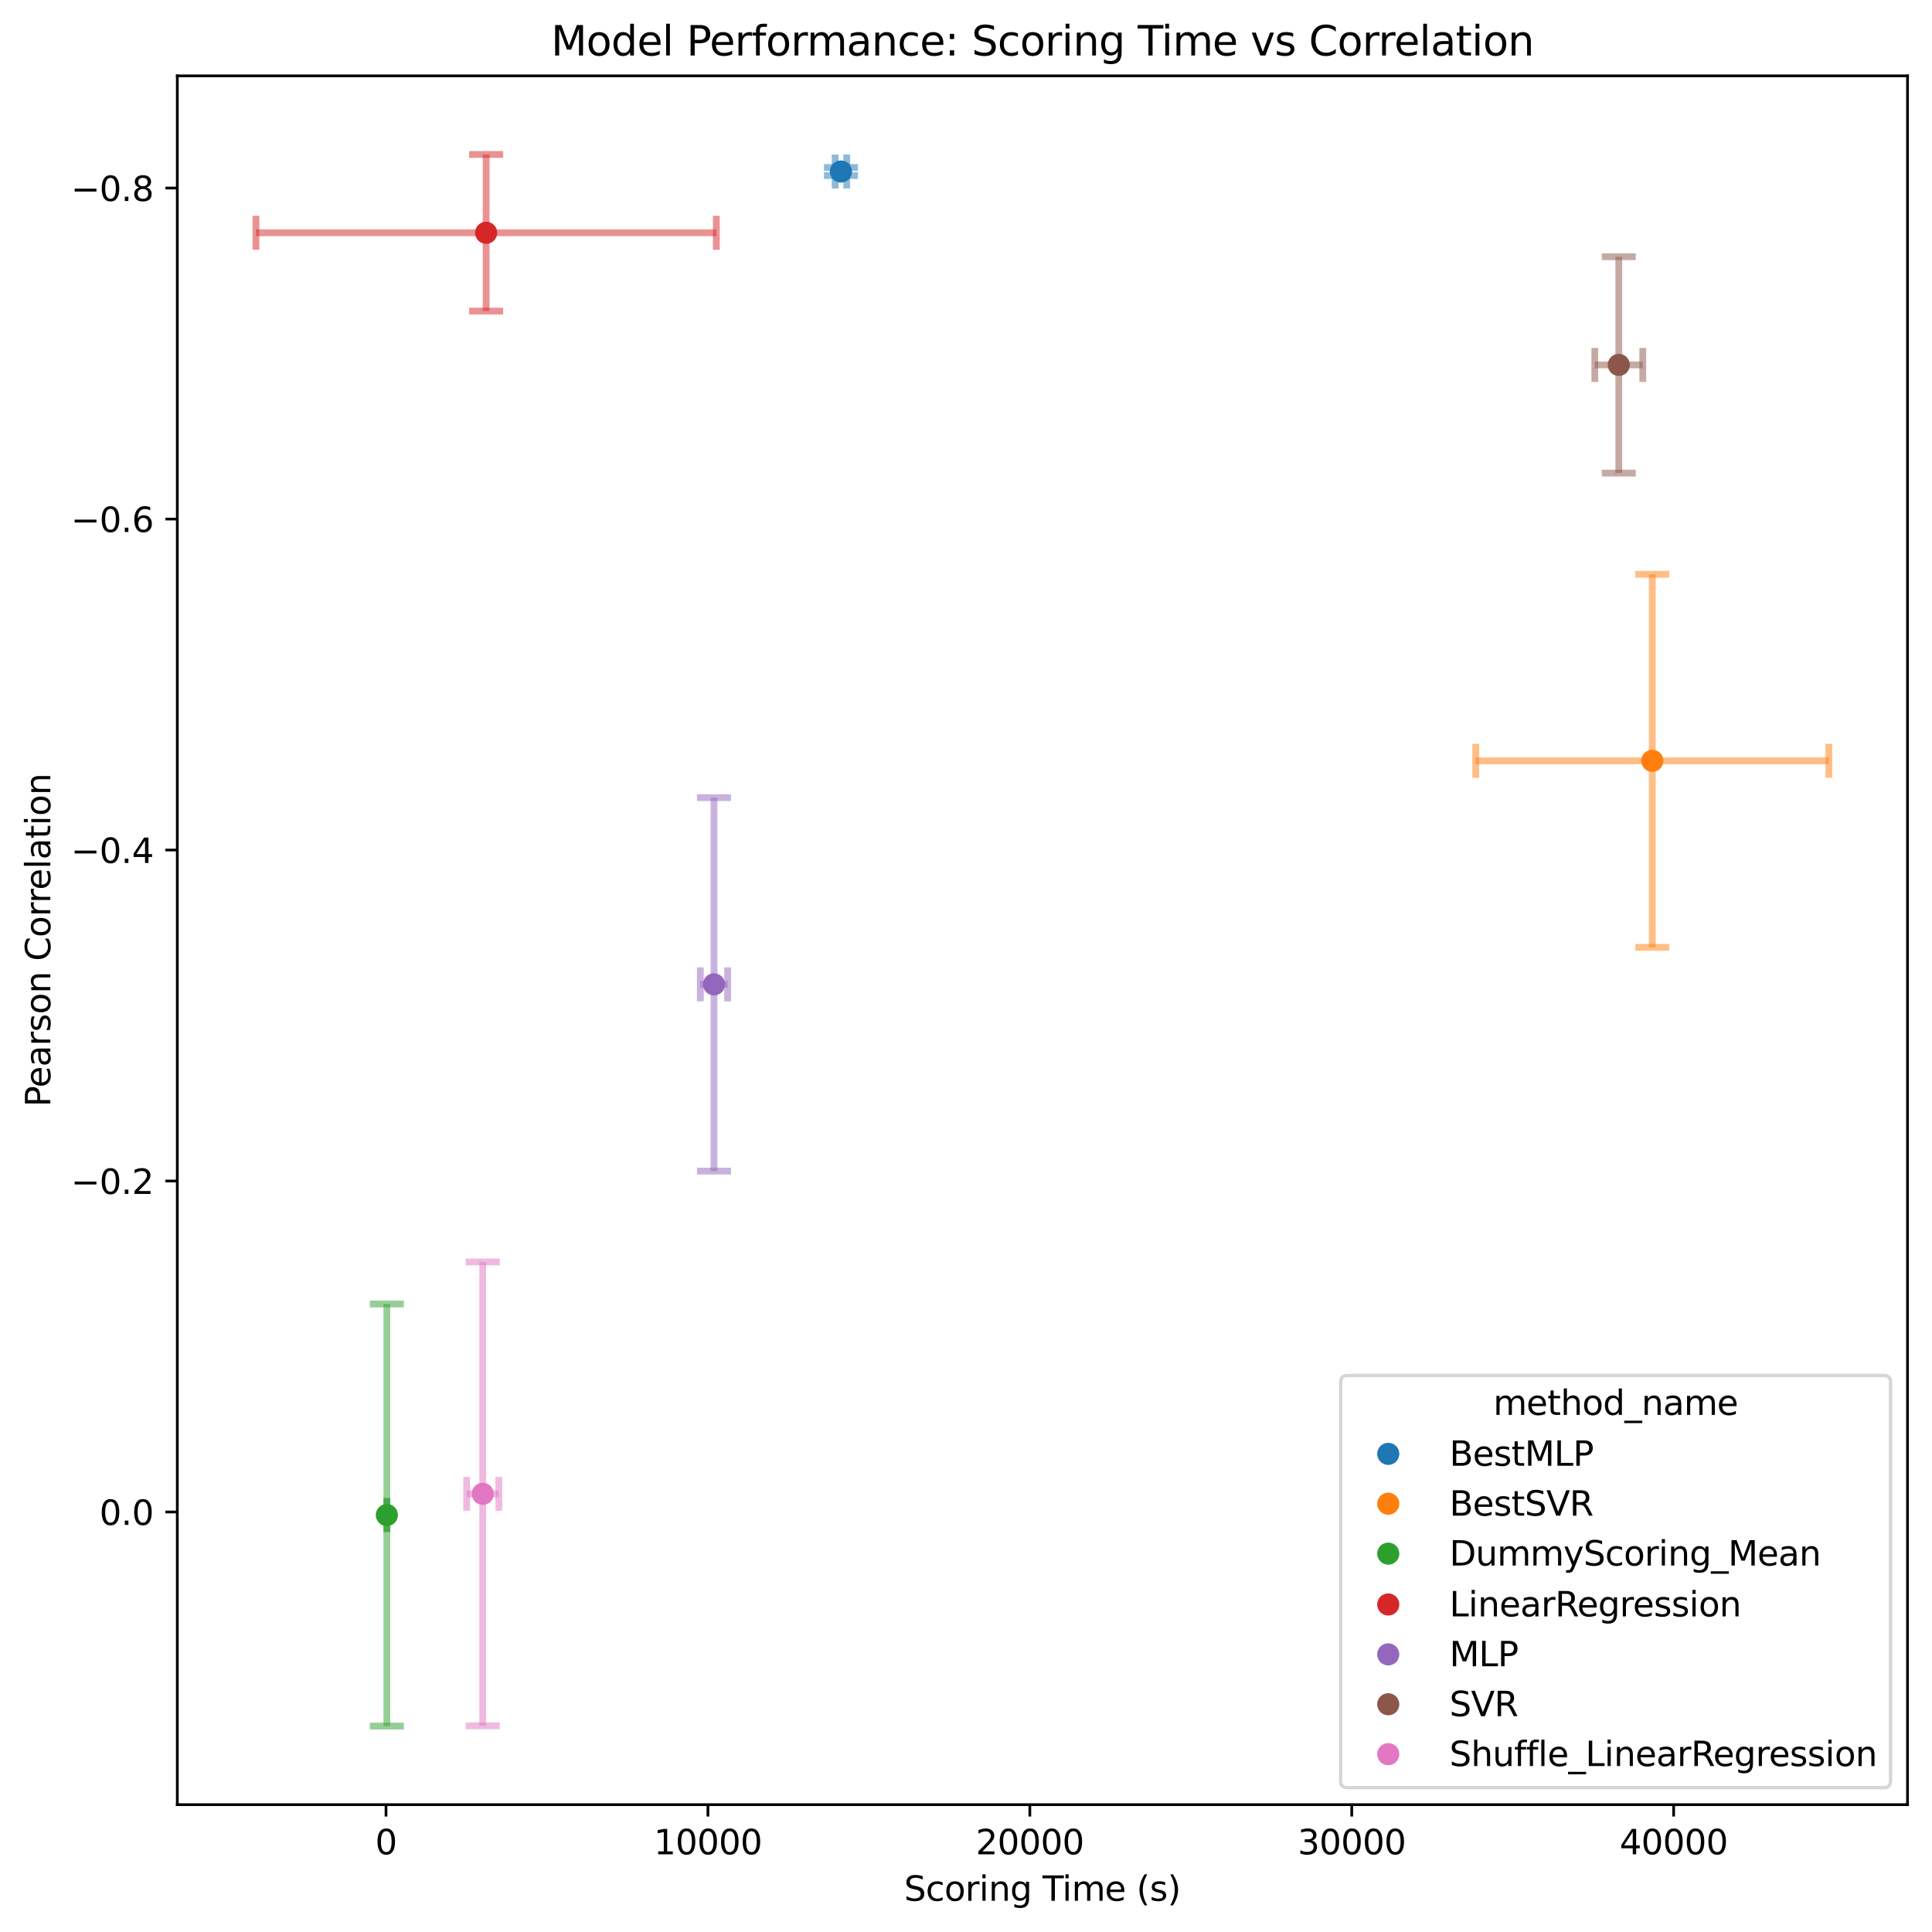 <?xml version="1.0" encoding="utf-8" standalone="no"?>
<!DOCTYPE svg PUBLIC "-//W3C//DTD SVG 1.1//EN"
  "http://www.w3.org/Graphics/SVG/1.1/DTD/svg11.dtd">
<svg xmlns:xlink="http://www.w3.org/1999/xlink" width="568.381pt" height="568.474pt" viewBox="0 0 568.381 568.474" xmlns="http://www.w3.org/2000/svg" version="1.1">
 <defs>
  <style type="text/css">*{stroke-linejoin: round; stroke-linecap: butt}</style>
 </defs>
 <g id="figure_1">
  <g id="patch_1">
   <path d="M 0 568.474 
L 568.381 568.474 
L 568.381 0 
L 0 0 
z
" style="fill: #ffffff"/>
  </g>
  <g id="axes_1">
   <g id="patch_2">
    <path d="M 52.161 530.918 
L 561.181 530.918 
L 561.181 22.318 
L 52.161 22.318 
z
" style="fill: #ffffff"/>
   </g>
   <g id="PathCollection_1">
    <defs>
     <path id="C0_0_7f147f3b97" d="M 0 3.536 
C 0.938 3.536 1.837 3.163 2.5 2.5 
C 3.163 1.837 3.536 0.938 3.536 -0 
C 3.536 -0.938 3.163 -1.837 2.5 -2.5 
C 1.837 -3.163 0.938 -3.536 0 -3.536 
C -0.938 -3.536 -1.837 -3.163 -2.5 -2.5 
C -3.163 -1.837 -3.536 -0.938 -3.536 0 
C -3.536 0.938 -3.163 1.837 -2.5 2.5 
C -1.837 3.163 -0.938 3.536 0 3.536 
z
"/>
    </defs>
    <g clip-path="url(#pc37c82a985)">
     <use xlink:href="#C0_0_7f147f3b97" x="247.399" y="50.46" style="fill: #1f77b4; stroke: #ffffff; stroke-width: 0.566"/>
    </g>
    <g clip-path="url(#pc37c82a985)">
     <use xlink:href="#C0_0_7f147f3b97" x="486.094" y="223.832" style="fill: #ff7f0e; stroke: #ffffff; stroke-width: 0.566"/>
    </g>
    <g clip-path="url(#pc37c82a985)">
     <use xlink:href="#C0_0_7f147f3b97" x="113.809" y="445.715" style="fill: #2ca02c; stroke: #ffffff; stroke-width: 0.566"/>
    </g>
    <g clip-path="url(#pc37c82a985)">
     <use xlink:href="#C0_0_7f147f3b97" x="143.017" y="68.478" style="fill: #d62728; stroke: #ffffff; stroke-width: 0.566"/>
    </g>
    <g clip-path="url(#pc37c82a985)">
     <use xlink:href="#C0_0_7f147f3b97" x="210.051" y="289.589" style="fill: #9467bd; stroke: #ffffff; stroke-width: 0.566"/>
    </g>
    <g clip-path="url(#pc37c82a985)">
     <use xlink:href="#C0_0_7f147f3b97" x="476.235" y="107.353" style="fill: #8c564b; stroke: #ffffff; stroke-width: 0.566"/>
    </g>
    <g clip-path="url(#pc37c82a985)">
     <use xlink:href="#C0_0_7f147f3b97" x="142.024" y="439.478" style="fill: #e377c2; stroke: #ffffff; stroke-width: 0.566"/>
    </g>
   </g>
   <g id="matplotlib.axis_1">
    <g id="xtick_1">
     <g id="line2d_1">
      <defs>
       <path id="m7ecfd0820d" d="M 0 0 
L 0 3.5 
" style="stroke: #000000; stroke-width: 0.8"/>
      </defs>
      <g>
       <use xlink:href="#m7ecfd0820d" x="113.562" y="530.918" style="stroke: #000000; stroke-width: 0.8"/>
      </g>
     </g>
     <g id="text_1">
      <!-- 0 -->
      <g transform="translate(110.381 545.517) scale(0.1 -0.1)">
       <defs>
        <path id="DejaVuSans-30" d="M 2034 4250 
Q 1547 4250 1301 3770 
Q 1056 3291 1056 2328 
Q 1056 1369 1301 889 
Q 1547 409 2034 409 
Q 2525 409 2770 889 
Q 3016 1369 3016 2328 
Q 3016 3291 2770 3770 
Q 2525 4250 2034 4250 
z
M 2034 4750 
Q 2819 4750 3233 4129 
Q 3647 3509 3647 2328 
Q 3647 1150 3233 529 
Q 2819 -91 2034 -91 
Q 1250 -91 836 529 
Q 422 1150 422 2328 
Q 422 3509 836 4129 
Q 1250 4750 2034 4750 
z
" transform="scale(0.016)"/>
       </defs>
       <use xlink:href="#DejaVuSans-30"/>
      </g>
     </g>
    </g>
    <g id="xtick_2">
     <g id="line2d_2">
      <g>
       <use xlink:href="#m7ecfd0820d" x="208.266" y="530.918" style="stroke: #000000; stroke-width: 0.8"/>
      </g>
     </g>
     <g id="text_2">
      <!-- 10000 -->
      <g transform="translate(192.36 545.517) scale(0.1 -0.1)">
       <defs>
        <path id="DejaVuSans-31" d="M 794 531 
L 1825 531 
L 1825 4091 
L 703 3866 
L 703 4441 
L 1819 4666 
L 2450 4666 
L 2450 531 
L 3481 531 
L 3481 0 
L 794 0 
L 794 531 
z
" transform="scale(0.016)"/>
       </defs>
       <use xlink:href="#DejaVuSans-31"/>
       <use xlink:href="#DejaVuSans-30" transform="translate(63.623 0)"/>
       <use xlink:href="#DejaVuSans-30" transform="translate(127.246 0)"/>
       <use xlink:href="#DejaVuSans-30" transform="translate(190.869 0)"/>
       <use xlink:href="#DejaVuSans-30" transform="translate(254.492 0)"/>
      </g>
     </g>
    </g>
    <g id="xtick_3">
     <g id="line2d_3">
      <g>
       <use xlink:href="#m7ecfd0820d" x="302.969" y="530.918" style="stroke: #000000; stroke-width: 0.8"/>
      </g>
     </g>
     <g id="text_3">
      <!-- 20000 -->
      <g transform="translate(287.063 545.517) scale(0.1 -0.1)">
       <defs>
        <path id="DejaVuSans-32" d="M 1228 531 
L 3431 531 
L 3431 0 
L 469 0 
L 469 531 
Q 828 903 1448 1529 
Q 2069 2156 2228 2338 
Q 2531 2678 2651 2914 
Q 2772 3150 2772 3378 
Q 2772 3750 2511 3984 
Q 2250 4219 1831 4219 
Q 1534 4219 1204 4116 
Q 875 4013 500 3803 
L 500 4441 
Q 881 4594 1212 4672 
Q 1544 4750 1819 4750 
Q 2544 4750 2975 4387 
Q 3406 4025 3406 3419 
Q 3406 3131 3298 2873 
Q 3191 2616 2906 2266 
Q 2828 2175 2409 1742 
Q 1991 1309 1228 531 
z
" transform="scale(0.016)"/>
       </defs>
       <use xlink:href="#DejaVuSans-32"/>
       <use xlink:href="#DejaVuSans-30" transform="translate(63.623 0)"/>
       <use xlink:href="#DejaVuSans-30" transform="translate(127.246 0)"/>
       <use xlink:href="#DejaVuSans-30" transform="translate(190.869 0)"/>
       <use xlink:href="#DejaVuSans-30" transform="translate(254.492 0)"/>
      </g>
     </g>
    </g>
    <g id="xtick_4">
     <g id="line2d_4">
      <g>
       <use xlink:href="#m7ecfd0820d" x="397.673" y="530.918" style="stroke: #000000; stroke-width: 0.8"/>
      </g>
     </g>
     <g id="text_4">
      <!-- 30000 -->
      <g transform="translate(381.766 545.517) scale(0.1 -0.1)">
       <defs>
        <path id="DejaVuSans-33" d="M 2597 2516 
Q 3050 2419 3304 2112 
Q 3559 1806 3559 1356 
Q 3559 666 3084 287 
Q 2609 -91 1734 -91 
Q 1441 -91 1130 -33 
Q 819 25 488 141 
L 488 750 
Q 750 597 1062 519 
Q 1375 441 1716 441 
Q 2309 441 2620 675 
Q 2931 909 2931 1356 
Q 2931 1769 2642 2001 
Q 2353 2234 1838 2234 
L 1294 2234 
L 1294 2753 
L 1863 2753 
Q 2328 2753 2575 2939 
Q 2822 3125 2822 3475 
Q 2822 3834 2567 4026 
Q 2313 4219 1838 4219 
Q 1578 4219 1281 4162 
Q 984 4106 628 3988 
L 628 4550 
Q 988 4650 1302 4700 
Q 1616 4750 1894 4750 
Q 2613 4750 3031 4423 
Q 3450 4097 3450 3541 
Q 3450 3153 3228 2886 
Q 3006 2619 2597 2516 
z
" transform="scale(0.016)"/>
       </defs>
       <use xlink:href="#DejaVuSans-33"/>
       <use xlink:href="#DejaVuSans-30" transform="translate(63.623 0)"/>
       <use xlink:href="#DejaVuSans-30" transform="translate(127.246 0)"/>
       <use xlink:href="#DejaVuSans-30" transform="translate(190.869 0)"/>
       <use xlink:href="#DejaVuSans-30" transform="translate(254.492 0)"/>
      </g>
     </g>
    </g>
    <g id="xtick_5">
     <g id="line2d_5">
      <g>
       <use xlink:href="#m7ecfd0820d" x="492.376" y="530.918" style="stroke: #000000; stroke-width: 0.8"/>
      </g>
     </g>
     <g id="text_5">
      <!-- 40000 -->
      <g transform="translate(476.47 545.517) scale(0.1 -0.1)">
       <defs>
        <path id="DejaVuSans-34" d="M 2419 4116 
L 825 1625 
L 2419 1625 
L 2419 4116 
z
M 2253 4666 
L 3047 4666 
L 3047 1625 
L 3713 1625 
L 3713 1100 
L 3047 1100 
L 3047 0 
L 2419 0 
L 2419 1100 
L 313 1100 
L 313 1709 
L 2253 4666 
z
" transform="scale(0.016)"/>
       </defs>
       <use xlink:href="#DejaVuSans-34"/>
       <use xlink:href="#DejaVuSans-30" transform="translate(63.623 0)"/>
       <use xlink:href="#DejaVuSans-30" transform="translate(127.246 0)"/>
       <use xlink:href="#DejaVuSans-30" transform="translate(190.869 0)"/>
       <use xlink:href="#DejaVuSans-30" transform="translate(254.492 0)"/>
      </g>
     </g>
    </g>
    <g id="text_6">
     <!-- Scoring Time (s) -->
     <g transform="translate(265.983 559.195) scale(0.1 -0.1)">
      <defs>
       <path id="DejaVuSans-53" d="M 3425 4513 
L 3425 3897 
Q 3066 4069 2747 4153 
Q 2428 4238 2131 4238 
Q 1616 4238 1336 4038 
Q 1056 3838 1056 3469 
Q 1056 3159 1242 3001 
Q 1428 2844 1947 2747 
L 2328 2669 
Q 3034 2534 3370 2195 
Q 3706 1856 3706 1288 
Q 3706 609 3251 259 
Q 2797 -91 1919 -91 
Q 1588 -91 1214 -16 
Q 841 59 441 206 
L 441 856 
Q 825 641 1194 531 
Q 1563 422 1919 422 
Q 2459 422 2753 634 
Q 3047 847 3047 1241 
Q 3047 1584 2836 1778 
Q 2625 1972 2144 2069 
L 1759 2144 
Q 1053 2284 737 2584 
Q 422 2884 422 3419 
Q 422 4038 858 4394 
Q 1294 4750 2059 4750 
Q 2388 4750 2728 4690 
Q 3069 4631 3425 4513 
z
" transform="scale(0.016)"/>
       <path id="DejaVuSans-63" d="M 3122 3366 
L 3122 2828 
Q 2878 2963 2633 3030 
Q 2388 3097 2138 3097 
Q 1578 3097 1268 2742 
Q 959 2388 959 1747 
Q 959 1106 1268 751 
Q 1578 397 2138 397 
Q 2388 397 2633 464 
Q 2878 531 3122 666 
L 3122 134 
Q 2881 22 2623 -34 
Q 2366 -91 2075 -91 
Q 1284 -91 818 406 
Q 353 903 353 1747 
Q 353 2603 823 3093 
Q 1294 3584 2113 3584 
Q 2378 3584 2631 3529 
Q 2884 3475 3122 3366 
z
" transform="scale(0.016)"/>
       <path id="DejaVuSans-6f" d="M 1959 3097 
Q 1497 3097 1228 2736 
Q 959 2375 959 1747 
Q 959 1119 1226 758 
Q 1494 397 1959 397 
Q 2419 397 2687 759 
Q 2956 1122 2956 1747 
Q 2956 2369 2687 2733 
Q 2419 3097 1959 3097 
z
M 1959 3584 
Q 2709 3584 3137 3096 
Q 3566 2609 3566 1747 
Q 3566 888 3137 398 
Q 2709 -91 1959 -91 
Q 1206 -91 779 398 
Q 353 888 353 1747 
Q 353 2609 779 3096 
Q 1206 3584 1959 3584 
z
" transform="scale(0.016)"/>
       <path id="DejaVuSans-72" d="M 2631 2963 
Q 2534 3019 2420 3045 
Q 2306 3072 2169 3072 
Q 1681 3072 1420 2755 
Q 1159 2438 1159 1844 
L 1159 0 
L 581 0 
L 581 3500 
L 1159 3500 
L 1159 2956 
Q 1341 3275 1631 3429 
Q 1922 3584 2338 3584 
Q 2397 3584 2469 3576 
Q 2541 3569 2628 3553 
L 2631 2963 
z
" transform="scale(0.016)"/>
       <path id="DejaVuSans-69" d="M 603 3500 
L 1178 3500 
L 1178 0 
L 603 0 
L 603 3500 
z
M 603 4863 
L 1178 4863 
L 1178 4134 
L 603 4134 
L 603 4863 
z
" transform="scale(0.016)"/>
       <path id="DejaVuSans-6e" d="M 3513 2113 
L 3513 0 
L 2938 0 
L 2938 2094 
Q 2938 2591 2744 2837 
Q 2550 3084 2163 3084 
Q 1697 3084 1428 2787 
Q 1159 2491 1159 1978 
L 1159 0 
L 581 0 
L 581 3500 
L 1159 3500 
L 1159 2956 
Q 1366 3272 1645 3428 
Q 1925 3584 2291 3584 
Q 2894 3584 3203 3211 
Q 3513 2838 3513 2113 
z
" transform="scale(0.016)"/>
       <path id="DejaVuSans-67" d="M 2906 1791 
Q 2906 2416 2648 2759 
Q 2391 3103 1925 3103 
Q 1463 3103 1205 2759 
Q 947 2416 947 1791 
Q 947 1169 1205 825 
Q 1463 481 1925 481 
Q 2391 481 2648 825 
Q 2906 1169 2906 1791 
z
M 3481 434 
Q 3481 -459 3084 -895 
Q 2688 -1331 1869 -1331 
Q 1566 -1331 1297 -1286 
Q 1028 -1241 775 -1147 
L 775 -588 
Q 1028 -725 1275 -790 
Q 1522 -856 1778 -856 
Q 2344 -856 2625 -561 
Q 2906 -266 2906 331 
L 2906 616 
Q 2728 306 2450 153 
Q 2172 0 1784 0 
Q 1141 0 747 490 
Q 353 981 353 1791 
Q 353 2603 747 3093 
Q 1141 3584 1784 3584 
Q 2172 3584 2450 3431 
Q 2728 3278 2906 2969 
L 2906 3500 
L 3481 3500 
L 3481 434 
z
" transform="scale(0.016)"/>
       <path id="DejaVuSans-20" transform="scale(0.016)"/>
       <path id="DejaVuSans-54" d="M -19 4666 
L 3928 4666 
L 3928 4134 
L 2272 4134 
L 2272 0 
L 1638 0 
L 1638 4134 
L -19 4134 
L -19 4666 
z
" transform="scale(0.016)"/>
       <path id="DejaVuSans-6d" d="M 3328 2828 
Q 3544 3216 3844 3400 
Q 4144 3584 4550 3584 
Q 5097 3584 5394 3201 
Q 5691 2819 5691 2113 
L 5691 0 
L 5113 0 
L 5113 2094 
Q 5113 2597 4934 2840 
Q 4756 3084 4391 3084 
Q 3944 3084 3684 2787 
Q 3425 2491 3425 1978 
L 3425 0 
L 2847 0 
L 2847 2094 
Q 2847 2600 2669 2842 
Q 2491 3084 2119 3084 
Q 1678 3084 1418 2786 
Q 1159 2488 1159 1978 
L 1159 0 
L 581 0 
L 581 3500 
L 1159 3500 
L 1159 2956 
Q 1356 3278 1631 3431 
Q 1906 3584 2284 3584 
Q 2666 3584 2933 3390 
Q 3200 3197 3328 2828 
z
" transform="scale(0.016)"/>
       <path id="DejaVuSans-65" d="M 3597 1894 
L 3597 1613 
L 953 1613 
Q 991 1019 1311 708 
Q 1631 397 2203 397 
Q 2534 397 2845 478 
Q 3156 559 3463 722 
L 3463 178 
Q 3153 47 2828 -22 
Q 2503 -91 2169 -91 
Q 1331 -91 842 396 
Q 353 884 353 1716 
Q 353 2575 817 3079 
Q 1281 3584 2069 3584 
Q 2775 3584 3186 3129 
Q 3597 2675 3597 1894 
z
M 3022 2063 
Q 3016 2534 2758 2815 
Q 2500 3097 2075 3097 
Q 1594 3097 1305 2825 
Q 1016 2553 972 2059 
L 3022 2063 
z
" transform="scale(0.016)"/>
       <path id="DejaVuSans-28" d="M 1984 4856 
Q 1566 4138 1362 3434 
Q 1159 2731 1159 2009 
Q 1159 1288 1364 580 
Q 1569 -128 1984 -844 
L 1484 -844 
Q 1016 -109 783 600 
Q 550 1309 550 2009 
Q 550 2706 781 3412 
Q 1013 4119 1484 4856 
L 1984 4856 
z
" transform="scale(0.016)"/>
       <path id="DejaVuSans-73" d="M 2834 3397 
L 2834 2853 
Q 2591 2978 2328 3040 
Q 2066 3103 1784 3103 
Q 1356 3103 1142 2972 
Q 928 2841 928 2578 
Q 928 2378 1081 2264 
Q 1234 2150 1697 2047 
L 1894 2003 
Q 2506 1872 2764 1633 
Q 3022 1394 3022 966 
Q 3022 478 2636 193 
Q 2250 -91 1575 -91 
Q 1294 -91 989 -36 
Q 684 19 347 128 
L 347 722 
Q 666 556 975 473 
Q 1284 391 1588 391 
Q 1994 391 2212 530 
Q 2431 669 2431 922 
Q 2431 1156 2273 1281 
Q 2116 1406 1581 1522 
L 1381 1569 
Q 847 1681 609 1914 
Q 372 2147 372 2553 
Q 372 3047 722 3315 
Q 1072 3584 1716 3584 
Q 2034 3584 2315 3537 
Q 2597 3491 2834 3397 
z
" transform="scale(0.016)"/>
       <path id="DejaVuSans-29" d="M 513 4856 
L 1013 4856 
Q 1481 4119 1714 3412 
Q 1947 2706 1947 2009 
Q 1947 1309 1714 600 
Q 1481 -109 1013 -844 
L 513 -844 
Q 928 -128 1133 580 
Q 1338 1288 1338 2009 
Q 1338 2731 1133 3434 
Q 928 4138 513 4856 
z
" transform="scale(0.016)"/>
      </defs>
      <use xlink:href="#DejaVuSans-53"/>
      <use xlink:href="#DejaVuSans-63" transform="translate(63.477 0)"/>
      <use xlink:href="#DejaVuSans-6f" transform="translate(118.457 0)"/>
      <use xlink:href="#DejaVuSans-72" transform="translate(179.639 0)"/>
      <use xlink:href="#DejaVuSans-69" transform="translate(220.752 0)"/>
      <use xlink:href="#DejaVuSans-6e" transform="translate(248.535 0)"/>
      <use xlink:href="#DejaVuSans-67" transform="translate(311.914 0)"/>
      <use xlink:href="#DejaVuSans-20" transform="translate(375.391 0)"/>
      <use xlink:href="#DejaVuSans-54" transform="translate(407.178 0)"/>
      <use xlink:href="#DejaVuSans-69" transform="translate(465.137 0)"/>
      <use xlink:href="#DejaVuSans-6d" transform="translate(492.92 0)"/>
      <use xlink:href="#DejaVuSans-65" transform="translate(590.332 0)"/>
      <use xlink:href="#DejaVuSans-20" transform="translate(651.855 0)"/>
      <use xlink:href="#DejaVuSans-28" transform="translate(683.643 0)"/>
      <use xlink:href="#DejaVuSans-73" transform="translate(722.656 0)"/>
      <use xlink:href="#DejaVuSans-29" transform="translate(774.756 0)"/>
     </g>
    </g>
   </g>
   <g id="matplotlib.axis_2">
    <g id="ytick_1">
     <g id="line2d_6">
      <defs>
       <path id="mc0fdc67bed" d="M 0 0 
L -3.5 0 
" style="stroke: #000000; stroke-width: 0.8"/>
      </defs>
      <g>
       <use xlink:href="#mc0fdc67bed" x="52.161" y="55.333" style="stroke: #000000; stroke-width: 0.8"/>
      </g>
     </g>
     <g id="text_7">
      <!-- −0.8 -->
      <g transform="translate(20.878 59.133) scale(0.1 -0.1)">
       <defs>
        <path id="DejaVuSans-2212" d="M 678 2272 
L 4684 2272 
L 4684 1741 
L 678 1741 
L 678 2272 
z
" transform="scale(0.016)"/>
        <path id="DejaVuSans-2e" d="M 684 794 
L 1344 794 
L 1344 0 
L 684 0 
L 684 794 
z
" transform="scale(0.016)"/>
        <path id="DejaVuSans-38" d="M 2034 2216 
Q 1584 2216 1326 1975 
Q 1069 1734 1069 1313 
Q 1069 891 1326 650 
Q 1584 409 2034 409 
Q 2484 409 2743 651 
Q 3003 894 3003 1313 
Q 3003 1734 2745 1975 
Q 2488 2216 2034 2216 
z
M 1403 2484 
Q 997 2584 770 2862 
Q 544 3141 544 3541 
Q 544 4100 942 4425 
Q 1341 4750 2034 4750 
Q 2731 4750 3128 4425 
Q 3525 4100 3525 3541 
Q 3525 3141 3298 2862 
Q 3072 2584 2669 2484 
Q 3125 2378 3379 2068 
Q 3634 1759 3634 1313 
Q 3634 634 3220 271 
Q 2806 -91 2034 -91 
Q 1263 -91 848 271 
Q 434 634 434 1313 
Q 434 1759 690 2068 
Q 947 2378 1403 2484 
z
M 1172 3481 
Q 1172 3119 1398 2916 
Q 1625 2713 2034 2713 
Q 2441 2713 2670 2916 
Q 2900 3119 2900 3481 
Q 2900 3844 2670 4047 
Q 2441 4250 2034 4250 
Q 1625 4250 1398 4047 
Q 1172 3844 1172 3481 
z
" transform="scale(0.016)"/>
       </defs>
       <use xlink:href="#DejaVuSans-2212"/>
       <use xlink:href="#DejaVuSans-30" transform="translate(83.789 0)"/>
       <use xlink:href="#DejaVuSans-2e" transform="translate(147.412 0)"/>
       <use xlink:href="#DejaVuSans-38" transform="translate(179.199 0)"/>
      </g>
     </g>
    </g>
    <g id="ytick_2">
     <g id="line2d_7">
      <g>
       <use xlink:href="#mc0fdc67bed" x="52.161" y="152.704" style="stroke: #000000; stroke-width: 0.8"/>
      </g>
     </g>
     <g id="text_8">
      <!-- −0.6 -->
      <g transform="translate(20.878 156.503) scale(0.1 -0.1)">
       <defs>
        <path id="DejaVuSans-36" d="M 2113 2584 
Q 1688 2584 1439 2293 
Q 1191 2003 1191 1497 
Q 1191 994 1439 701 
Q 1688 409 2113 409 
Q 2538 409 2786 701 
Q 3034 994 3034 1497 
Q 3034 2003 2786 2293 
Q 2538 2584 2113 2584 
z
M 3366 4563 
L 3366 3988 
Q 3128 4100 2886 4159 
Q 2644 4219 2406 4219 
Q 1781 4219 1451 3797 
Q 1122 3375 1075 2522 
Q 1259 2794 1537 2939 
Q 1816 3084 2150 3084 
Q 2853 3084 3261 2657 
Q 3669 2231 3669 1497 
Q 3669 778 3244 343 
Q 2819 -91 2113 -91 
Q 1303 -91 875 529 
Q 447 1150 447 2328 
Q 447 3434 972 4092 
Q 1497 4750 2381 4750 
Q 2619 4750 2861 4703 
Q 3103 4656 3366 4563 
z
" transform="scale(0.016)"/>
       </defs>
       <use xlink:href="#DejaVuSans-2212"/>
       <use xlink:href="#DejaVuSans-30" transform="translate(83.789 0)"/>
       <use xlink:href="#DejaVuSans-2e" transform="translate(147.412 0)"/>
       <use xlink:href="#DejaVuSans-36" transform="translate(179.199 0)"/>
      </g>
     </g>
    </g>
    <g id="ytick_3">
     <g id="line2d_8">
      <g>
       <use xlink:href="#mc0fdc67bed" x="52.161" y="250.074" style="stroke: #000000; stroke-width: 0.8"/>
      </g>
     </g>
     <g id="text_9">
      <!-- −0.4 -->
      <g transform="translate(20.878 253.873) scale(0.1 -0.1)">
       <use xlink:href="#DejaVuSans-2212"/>
       <use xlink:href="#DejaVuSans-30" transform="translate(83.789 0)"/>
       <use xlink:href="#DejaVuSans-2e" transform="translate(147.412 0)"/>
       <use xlink:href="#DejaVuSans-34" transform="translate(179.199 0)"/>
      </g>
     </g>
    </g>
    <g id="ytick_4">
     <g id="line2d_9">
      <g>
       <use xlink:href="#mc0fdc67bed" x="52.161" y="347.444" style="stroke: #000000; stroke-width: 0.8"/>
      </g>
     </g>
     <g id="text_10">
      <!-- −0.2 -->
      <g transform="translate(20.878 351.243) scale(0.1 -0.1)">
       <use xlink:href="#DejaVuSans-2212"/>
       <use xlink:href="#DejaVuSans-30" transform="translate(83.789 0)"/>
       <use xlink:href="#DejaVuSans-2e" transform="translate(147.412 0)"/>
       <use xlink:href="#DejaVuSans-32" transform="translate(179.199 0)"/>
      </g>
     </g>
    </g>
    <g id="ytick_5">
     <g id="line2d_10">
      <g>
       <use xlink:href="#mc0fdc67bed" x="52.161" y="444.814" style="stroke: #000000; stroke-width: 0.8"/>
      </g>
     </g>
     <g id="text_11">
      <!-- 0.0 -->
      <g transform="translate(29.258 448.613) scale(0.1 -0.1)">
       <use xlink:href="#DejaVuSans-30"/>
       <use xlink:href="#DejaVuSans-2e" transform="translate(63.623 0)"/>
       <use xlink:href="#DejaVuSans-30" transform="translate(95.41 0)"/>
      </g>
     </g>
    </g>
    <g id="text_12">
     <!-- Pearson Correlation -->
     <g transform="translate(14.798 325.638) rotate(-90) scale(0.1 -0.1)">
      <defs>
       <path id="DejaVuSans-50" d="M 1259 4147 
L 1259 2394 
L 2053 2394 
Q 2494 2394 2734 2622 
Q 2975 2850 2975 3272 
Q 2975 3691 2734 3919 
Q 2494 4147 2053 4147 
L 1259 4147 
z
M 628 4666 
L 2053 4666 
Q 2838 4666 3239 4311 
Q 3641 3956 3641 3272 
Q 3641 2581 3239 2228 
Q 2838 1875 2053 1875 
L 1259 1875 
L 1259 0 
L 628 0 
L 628 4666 
z
" transform="scale(0.016)"/>
       <path id="DejaVuSans-61" d="M 2194 1759 
Q 1497 1759 1228 1600 
Q 959 1441 959 1056 
Q 959 750 1161 570 
Q 1363 391 1709 391 
Q 2188 391 2477 730 
Q 2766 1069 2766 1631 
L 2766 1759 
L 2194 1759 
z
M 3341 1997 
L 3341 0 
L 2766 0 
L 2766 531 
Q 2569 213 2275 61 
Q 1981 -91 1556 -91 
Q 1019 -91 701 211 
Q 384 513 384 1019 
Q 384 1609 779 1909 
Q 1175 2209 1959 2209 
L 2766 2209 
L 2766 2266 
Q 2766 2663 2505 2880 
Q 2244 3097 1772 3097 
Q 1472 3097 1187 3025 
Q 903 2953 641 2809 
L 641 3341 
Q 956 3463 1253 3523 
Q 1550 3584 1831 3584 
Q 2591 3584 2966 3190 
Q 3341 2797 3341 1997 
z
" transform="scale(0.016)"/>
       <path id="DejaVuSans-43" d="M 4122 4306 
L 4122 3641 
Q 3803 3938 3442 4084 
Q 3081 4231 2675 4231 
Q 1875 4231 1450 3742 
Q 1025 3253 1025 2328 
Q 1025 1406 1450 917 
Q 1875 428 2675 428 
Q 3081 428 3442 575 
Q 3803 722 4122 1019 
L 4122 359 
Q 3791 134 3420 21 
Q 3050 -91 2638 -91 
Q 1578 -91 968 557 
Q 359 1206 359 2328 
Q 359 3453 968 4101 
Q 1578 4750 2638 4750 
Q 3056 4750 3426 4639 
Q 3797 4528 4122 4306 
z
" transform="scale(0.016)"/>
       <path id="DejaVuSans-6c" d="M 603 4863 
L 1178 4863 
L 1178 0 
L 603 0 
L 603 4863 
z
" transform="scale(0.016)"/>
       <path id="DejaVuSans-74" d="M 1172 4494 
L 1172 3500 
L 2356 3500 
L 2356 3053 
L 1172 3053 
L 1172 1153 
Q 1172 725 1289 603 
Q 1406 481 1766 481 
L 2356 481 
L 2356 0 
L 1766 0 
Q 1100 0 847 248 
Q 594 497 594 1153 
L 594 3053 
L 172 3053 
L 172 3500 
L 594 3500 
L 594 4494 
L 1172 4494 
z
" transform="scale(0.016)"/>
      </defs>
      <use xlink:href="#DejaVuSans-50"/>
      <use xlink:href="#DejaVuSans-65" transform="translate(56.678 0)"/>
      <use xlink:href="#DejaVuSans-61" transform="translate(118.201 0)"/>
      <use xlink:href="#DejaVuSans-72" transform="translate(179.48 0)"/>
      <use xlink:href="#DejaVuSans-73" transform="translate(220.594 0)"/>
      <use xlink:href="#DejaVuSans-6f" transform="translate(272.693 0)"/>
      <use xlink:href="#DejaVuSans-6e" transform="translate(333.875 0)"/>
      <use xlink:href="#DejaVuSans-20" transform="translate(397.254 0)"/>
      <use xlink:href="#DejaVuSans-43" transform="translate(429.041 0)"/>
      <use xlink:href="#DejaVuSans-6f" transform="translate(498.865 0)"/>
      <use xlink:href="#DejaVuSans-72" transform="translate(560.047 0)"/>
      <use xlink:href="#DejaVuSans-72" transform="translate(599.41 0)"/>
      <use xlink:href="#DejaVuSans-65" transform="translate(638.273 0)"/>
      <use xlink:href="#DejaVuSans-6c" transform="translate(699.797 0)"/>
      <use xlink:href="#DejaVuSans-61" transform="translate(727.58 0)"/>
      <use xlink:href="#DejaVuSans-74" transform="translate(788.859 0)"/>
      <use xlink:href="#DejaVuSans-69" transform="translate(828.068 0)"/>
      <use xlink:href="#DejaVuSans-6f" transform="translate(855.852 0)"/>
      <use xlink:href="#DejaVuSans-6e" transform="translate(917.033 0)"/>
     </g>
    </g>
   </g>
   <g id="line2d_11"/>
   <g id="line2d_12"/>
   <g id="line2d_13"/>
   <g id="line2d_14"/>
   <g id="line2d_15"/>
   <g id="line2d_16"/>
   <g id="line2d_17"/>
   <g id="LineCollection_1">
    <path d="M 245.7 50.46 
L 249.097 50.46 
" clip-path="url(#pc37c82a985)" style="fill: none; stroke: #1f77b4; stroke-opacity: 0.5; stroke-width: 2"/>
   </g>
   <g id="LineCollection_2">
    <path d="M 247.399 49.277 
L 247.399 51.642 
" clip-path="url(#pc37c82a985)" style="fill: none; stroke: #1f77b4; stroke-opacity: 0.5; stroke-width: 2"/>
   </g>
   <g id="line2d_18">
    <defs>
     <path id="m97beb0de08" d="M 0 5 
L 0 -5 
" style="stroke: #1f77b4; stroke-opacity: 0.5; stroke-width: 2"/>
    </defs>
    <g clip-path="url(#pc37c82a985)">
     <use xlink:href="#m97beb0de08" x="245.7" y="50.46" style="fill: #1f77b4; fill-opacity: 0.5; stroke: #1f77b4; stroke-opacity: 0.5; stroke-width: 2"/>
    </g>
   </g>
   <g id="line2d_19">
    <g clip-path="url(#pc37c82a985)">
     <use xlink:href="#m97beb0de08" x="249.097" y="50.46" style="fill: #1f77b4; fill-opacity: 0.5; stroke: #1f77b4; stroke-opacity: 0.5; stroke-width: 2"/>
    </g>
   </g>
   <g id="line2d_20">
    <defs>
     <path id="m8f5d37fd88" d="M 5 0 
L -5 -0 
" style="stroke: #1f77b4; stroke-opacity: 0.5; stroke-width: 2"/>
    </defs>
    <g clip-path="url(#pc37c82a985)">
     <use xlink:href="#m8f5d37fd88" x="247.399" y="49.277" style="fill: #1f77b4; fill-opacity: 0.5; stroke: #1f77b4; stroke-opacity: 0.5; stroke-width: 2"/>
    </g>
   </g>
   <g id="line2d_21">
    <g clip-path="url(#pc37c82a985)">
     <use xlink:href="#m8f5d37fd88" x="247.399" y="51.642" style="fill: #1f77b4; fill-opacity: 0.5; stroke: #1f77b4; stroke-opacity: 0.5; stroke-width: 2"/>
    </g>
   </g>
   <g id="LineCollection_3">
    <path d="M 434.145 223.832 
L 538.044 223.832 
" clip-path="url(#pc37c82a985)" style="fill: none; stroke: #ff7f0e; stroke-opacity: 0.5; stroke-width: 2"/>
   </g>
   <g id="LineCollection_4">
    <path d="M 486.094 168.953 
L 486.094 278.71 
" clip-path="url(#pc37c82a985)" style="fill: none; stroke: #ff7f0e; stroke-opacity: 0.5; stroke-width: 2"/>
   </g>
   <g id="line2d_22">
    <defs>
     <path id="m4649b27925" d="M 0 5 
L 0 -5 
" style="stroke: #ff7f0e; stroke-opacity: 0.5; stroke-width: 2"/>
    </defs>
    <g clip-path="url(#pc37c82a985)">
     <use xlink:href="#m4649b27925" x="434.145" y="223.832" style="fill: #1f77b4; fill-opacity: 0.5; stroke: #ff7f0e; stroke-opacity: 0.5; stroke-width: 2"/>
    </g>
   </g>
   <g id="line2d_23">
    <g clip-path="url(#pc37c82a985)">
     <use xlink:href="#m4649b27925" x="538.044" y="223.832" style="fill: #1f77b4; fill-opacity: 0.5; stroke: #ff7f0e; stroke-opacity: 0.5; stroke-width: 2"/>
    </g>
   </g>
   <g id="line2d_24">
    <defs>
     <path id="me3ac95f811" d="M 5 0 
L -5 -0 
" style="stroke: #ff7f0e; stroke-opacity: 0.5; stroke-width: 2"/>
    </defs>
    <g clip-path="url(#pc37c82a985)">
     <use xlink:href="#me3ac95f811" x="486.094" y="168.953" style="fill: #1f77b4; fill-opacity: 0.5; stroke: #ff7f0e; stroke-opacity: 0.5; stroke-width: 2"/>
    </g>
   </g>
   <g id="line2d_25">
    <g clip-path="url(#pc37c82a985)">
     <use xlink:href="#me3ac95f811" x="486.094" y="278.71" style="fill: #1f77b4; fill-opacity: 0.5; stroke: #ff7f0e; stroke-opacity: 0.5; stroke-width: 2"/>
    </g>
   </g>
   <g id="LineCollection_5">
    <path d="M 113.791 445.715 
L 113.828 445.715 
" clip-path="url(#pc37c82a985)" style="fill: none; stroke: #2ca02c; stroke-opacity: 0.5; stroke-width: 2"/>
   </g>
   <g id="LineCollection_6">
    <path d="M 113.809 383.631 
L 113.809 507.8 
" clip-path="url(#pc37c82a985)" style="fill: none; stroke: #2ca02c; stroke-opacity: 0.5; stroke-width: 2"/>
   </g>
   <g id="line2d_26">
    <defs>
     <path id="mab2758f39e" d="M 0 5 
L 0 -5 
" style="stroke: #2ca02c; stroke-opacity: 0.5; stroke-width: 2"/>
    </defs>
    <g clip-path="url(#pc37c82a985)">
     <use xlink:href="#mab2758f39e" x="113.791" y="445.715" style="fill: #1f77b4; fill-opacity: 0.5; stroke: #2ca02c; stroke-opacity: 0.5; stroke-width: 2"/>
    </g>
   </g>
   <g id="line2d_27">
    <g clip-path="url(#pc37c82a985)">
     <use xlink:href="#mab2758f39e" x="113.828" y="445.715" style="fill: #1f77b4; fill-opacity: 0.5; stroke: #2ca02c; stroke-opacity: 0.5; stroke-width: 2"/>
    </g>
   </g>
   <g id="line2d_28">
    <defs>
     <path id="m9320e7258e" d="M 5 0 
L -5 -0 
" style="stroke: #2ca02c; stroke-opacity: 0.5; stroke-width: 2"/>
    </defs>
    <g clip-path="url(#pc37c82a985)">
     <use xlink:href="#m9320e7258e" x="113.809" y="383.631" style="fill: #1f77b4; fill-opacity: 0.5; stroke: #2ca02c; stroke-opacity: 0.5; stroke-width: 2"/>
    </g>
   </g>
   <g id="line2d_29">
    <g clip-path="url(#pc37c82a985)">
     <use xlink:href="#m9320e7258e" x="113.809" y="507.8" style="fill: #1f77b4; fill-opacity: 0.5; stroke: #2ca02c; stroke-opacity: 0.5; stroke-width: 2"/>
    </g>
   </g>
   <g id="LineCollection_7">
    <path d="M 75.298 68.478 
L 210.735 68.478 
" clip-path="url(#pc37c82a985)" style="fill: none; stroke: #d62728; stroke-opacity: 0.5; stroke-width: 2"/>
   </g>
   <g id="LineCollection_8">
    <path d="M 143.017 45.436 
L 143.017 91.52 
" clip-path="url(#pc37c82a985)" style="fill: none; stroke: #d62728; stroke-opacity: 0.5; stroke-width: 2"/>
   </g>
   <g id="line2d_30">
    <defs>
     <path id="mf6f2d117cb" d="M 0 5 
L 0 -5 
" style="stroke: #d62728; stroke-opacity: 0.5; stroke-width: 2"/>
    </defs>
    <g clip-path="url(#pc37c82a985)">
     <use xlink:href="#mf6f2d117cb" x="75.298" y="68.478" style="fill: #1f77b4; fill-opacity: 0.5; stroke: #d62728; stroke-opacity: 0.5; stroke-width: 2"/>
    </g>
   </g>
   <g id="line2d_31">
    <g clip-path="url(#pc37c82a985)">
     <use xlink:href="#mf6f2d117cb" x="210.735" y="68.478" style="fill: #1f77b4; fill-opacity: 0.5; stroke: #d62728; stroke-opacity: 0.5; stroke-width: 2"/>
    </g>
   </g>
   <g id="line2d_32">
    <defs>
     <path id="m033720845c" d="M 5 0 
L -5 -0 
" style="stroke: #d62728; stroke-opacity: 0.5; stroke-width: 2"/>
    </defs>
    <g clip-path="url(#pc37c82a985)">
     <use xlink:href="#m033720845c" x="143.017" y="45.436" style="fill: #1f77b4; fill-opacity: 0.5; stroke: #d62728; stroke-opacity: 0.5; stroke-width: 2"/>
    </g>
   </g>
   <g id="line2d_33">
    <g clip-path="url(#pc37c82a985)">
     <use xlink:href="#m033720845c" x="143.017" y="91.52" style="fill: #1f77b4; fill-opacity: 0.5; stroke: #d62728; stroke-opacity: 0.5; stroke-width: 2"/>
    </g>
   </g>
   <g id="LineCollection_9">
    <path d="M 206.033 289.589 
L 214.069 289.589 
" clip-path="url(#pc37c82a985)" style="fill: none; stroke: #9467bd; stroke-opacity: 0.5; stroke-width: 2"/>
   </g>
   <g id="LineCollection_10">
    <path d="M 210.051 234.656 
L 210.051 344.523 
" clip-path="url(#pc37c82a985)" style="fill: none; stroke: #9467bd; stroke-opacity: 0.5; stroke-width: 2"/>
   </g>
   <g id="line2d_34">
    <defs>
     <path id="m5b4d822d56" d="M 0 5 
L 0 -5 
" style="stroke: #9467bd; stroke-opacity: 0.5; stroke-width: 2"/>
    </defs>
    <g clip-path="url(#pc37c82a985)">
     <use xlink:href="#m5b4d822d56" x="206.033" y="289.589" style="fill: #1f77b4; fill-opacity: 0.5; stroke: #9467bd; stroke-opacity: 0.5; stroke-width: 2"/>
    </g>
   </g>
   <g id="line2d_35">
    <g clip-path="url(#pc37c82a985)">
     <use xlink:href="#m5b4d822d56" x="214.069" y="289.589" style="fill: #1f77b4; fill-opacity: 0.5; stroke: #9467bd; stroke-opacity: 0.5; stroke-width: 2"/>
    </g>
   </g>
   <g id="line2d_36">
    <defs>
     <path id="m25db18f041" d="M 5 0 
L -5 -0 
" style="stroke: #9467bd; stroke-opacity: 0.5; stroke-width: 2"/>
    </defs>
    <g clip-path="url(#pc37c82a985)">
     <use xlink:href="#m25db18f041" x="210.051" y="234.656" style="fill: #1f77b4; fill-opacity: 0.5; stroke: #9467bd; stroke-opacity: 0.5; stroke-width: 2"/>
    </g>
   </g>
   <g id="line2d_37">
    <g clip-path="url(#pc37c82a985)">
     <use xlink:href="#m25db18f041" x="210.051" y="344.523" style="fill: #1f77b4; fill-opacity: 0.5; stroke: #9467bd; stroke-opacity: 0.5; stroke-width: 2"/>
    </g>
   </g>
   <g id="LineCollection_11">
    <path d="M 469.178 107.353 
L 483.291 107.353 
" clip-path="url(#pc37c82a985)" style="fill: none; stroke: #8c564b; stroke-opacity: 0.5; stroke-width: 2"/>
   </g>
   <g id="LineCollection_12">
    <path d="M 476.235 75.524 
L 476.235 139.182 
" clip-path="url(#pc37c82a985)" style="fill: none; stroke: #8c564b; stroke-opacity: 0.5; stroke-width: 2"/>
   </g>
   <g id="line2d_38">
    <defs>
     <path id="me745dba244" d="M 0 5 
L 0 -5 
" style="stroke: #8c564b; stroke-opacity: 0.5; stroke-width: 2"/>
    </defs>
    <g clip-path="url(#pc37c82a985)">
     <use xlink:href="#me745dba244" x="469.178" y="107.353" style="fill: #1f77b4; fill-opacity: 0.5; stroke: #8c564b; stroke-opacity: 0.5; stroke-width: 2"/>
    </g>
   </g>
   <g id="line2d_39">
    <g clip-path="url(#pc37c82a985)">
     <use xlink:href="#me745dba244" x="483.291" y="107.353" style="fill: #1f77b4; fill-opacity: 0.5; stroke: #8c564b; stroke-opacity: 0.5; stroke-width: 2"/>
    </g>
   </g>
   <g id="line2d_40">
    <defs>
     <path id="mabb6ef1280" d="M 5 0 
L -5 -0 
" style="stroke: #8c564b; stroke-opacity: 0.5; stroke-width: 2"/>
    </defs>
    <g clip-path="url(#pc37c82a985)">
     <use xlink:href="#mabb6ef1280" x="476.235" y="75.524" style="fill: #1f77b4; fill-opacity: 0.5; stroke: #8c564b; stroke-opacity: 0.5; stroke-width: 2"/>
    </g>
   </g>
   <g id="line2d_41">
    <g clip-path="url(#pc37c82a985)">
     <use xlink:href="#mabb6ef1280" x="476.235" y="139.182" style="fill: #1f77b4; fill-opacity: 0.5; stroke: #8c564b; stroke-opacity: 0.5; stroke-width: 2"/>
    </g>
   </g>
   <g id="LineCollection_13">
    <path d="M 137.295 439.478 
L 146.754 439.478 
" clip-path="url(#pc37c82a985)" style="fill: none; stroke: #e377c2; stroke-opacity: 0.5; stroke-width: 2"/>
   </g>
   <g id="LineCollection_14">
    <path d="M 142.024 371.253 
L 142.024 507.703 
" clip-path="url(#pc37c82a985)" style="fill: none; stroke: #e377c2; stroke-opacity: 0.5; stroke-width: 2"/>
   </g>
   <g id="line2d_42">
    <defs>
     <path id="m91c21f669f" d="M 0 5 
L 0 -5 
" style="stroke: #e377c2; stroke-opacity: 0.5; stroke-width: 2"/>
    </defs>
    <g clip-path="url(#pc37c82a985)">
     <use xlink:href="#m91c21f669f" x="137.295" y="439.478" style="fill: #1f77b4; fill-opacity: 0.5; stroke: #e377c2; stroke-opacity: 0.5; stroke-width: 2"/>
    </g>
   </g>
   <g id="line2d_43">
    <g clip-path="url(#pc37c82a985)">
     <use xlink:href="#m91c21f669f" x="146.754" y="439.478" style="fill: #1f77b4; fill-opacity: 0.5; stroke: #e377c2; stroke-opacity: 0.5; stroke-width: 2"/>
    </g>
   </g>
   <g id="line2d_44">
    <defs>
     <path id="m71e1b66693" d="M 5 0 
L -5 -0 
" style="stroke: #e377c2; stroke-opacity: 0.5; stroke-width: 2"/>
    </defs>
    <g clip-path="url(#pc37c82a985)">
     <use xlink:href="#m71e1b66693" x="142.024" y="371.253" style="fill: #1f77b4; fill-opacity: 0.5; stroke: #e377c2; stroke-opacity: 0.5; stroke-width: 2"/>
    </g>
   </g>
   <g id="line2d_45">
    <g clip-path="url(#pc37c82a985)">
     <use xlink:href="#m71e1b66693" x="142.024" y="507.703" style="fill: #1f77b4; fill-opacity: 0.5; stroke: #e377c2; stroke-opacity: 0.5; stroke-width: 2"/>
    </g>
   </g>
   <g id="patch_3">
    <path d="M 52.161 530.918 
L 52.161 22.318 
" style="fill: none; stroke: #000000; stroke-width: 0.8; stroke-linejoin: miter; stroke-linecap: square"/>
   </g>
   <g id="patch_4">
    <path d="M 561.181 530.918 
L 561.181 22.318 
" style="fill: none; stroke: #000000; stroke-width: 0.8; stroke-linejoin: miter; stroke-linecap: square"/>
   </g>
   <g id="patch_5">
    <path d="M 52.161 530.918 
L 561.181 530.918 
" style="fill: none; stroke: #000000; stroke-width: 0.8; stroke-linejoin: miter; stroke-linecap: square"/>
   </g>
   <g id="patch_6">
    <path d="M 52.161 22.318 
L 561.181 22.318 
" style="fill: none; stroke: #000000; stroke-width: 0.8; stroke-linejoin: miter; stroke-linecap: square"/>
   </g>
   <g id="text_13">
    <!-- Model Performance: Scoring Time vs Correlation -->
    <g transform="translate(162.117 16.318) scale(0.12 -0.12)">
     <defs>
      <path id="DejaVuSans-4d" d="M 628 4666 
L 1569 4666 
L 2759 1491 
L 3956 4666 
L 4897 4666 
L 4897 0 
L 4281 0 
L 4281 4097 
L 3078 897 
L 2444 897 
L 1241 4097 
L 1241 0 
L 628 0 
L 628 4666 
z
" transform="scale(0.016)"/>
      <path id="DejaVuSans-64" d="M 2906 2969 
L 2906 4863 
L 3481 4863 
L 3481 0 
L 2906 0 
L 2906 525 
Q 2725 213 2448 61 
Q 2172 -91 1784 -91 
Q 1150 -91 751 415 
Q 353 922 353 1747 
Q 353 2572 751 3078 
Q 1150 3584 1784 3584 
Q 2172 3584 2448 3432 
Q 2725 3281 2906 2969 
z
M 947 1747 
Q 947 1113 1208 752 
Q 1469 391 1925 391 
Q 2381 391 2643 752 
Q 2906 1113 2906 1747 
Q 2906 2381 2643 2742 
Q 2381 3103 1925 3103 
Q 1469 3103 1208 2742 
Q 947 2381 947 1747 
z
" transform="scale(0.016)"/>
      <path id="DejaVuSans-66" d="M 2375 4863 
L 2375 4384 
L 1825 4384 
Q 1516 4384 1395 4259 
Q 1275 4134 1275 3809 
L 1275 3500 
L 2222 3500 
L 2222 3053 
L 1275 3053 
L 1275 0 
L 697 0 
L 697 3053 
L 147 3053 
L 147 3500 
L 697 3500 
L 697 3744 
Q 697 4328 969 4595 
Q 1241 4863 1831 4863 
L 2375 4863 
z
" transform="scale(0.016)"/>
      <path id="DejaVuSans-3a" d="M 750 794 
L 1409 794 
L 1409 0 
L 750 0 
L 750 794 
z
M 750 3309 
L 1409 3309 
L 1409 2516 
L 750 2516 
L 750 3309 
z
" transform="scale(0.016)"/>
      <path id="DejaVuSans-76" d="M 191 3500 
L 800 3500 
L 1894 563 
L 2988 3500 
L 3597 3500 
L 2284 0 
L 1503 0 
L 191 3500 
z
" transform="scale(0.016)"/>
     </defs>
     <use xlink:href="#DejaVuSans-4d"/>
     <use xlink:href="#DejaVuSans-6f" transform="translate(86.279 0)"/>
     <use xlink:href="#DejaVuSans-64" transform="translate(147.461 0)"/>
     <use xlink:href="#DejaVuSans-65" transform="translate(210.938 0)"/>
     <use xlink:href="#DejaVuSans-6c" transform="translate(272.461 0)"/>
     <use xlink:href="#DejaVuSans-20" transform="translate(300.244 0)"/>
     <use xlink:href="#DejaVuSans-50" transform="translate(332.031 0)"/>
     <use xlink:href="#DejaVuSans-65" transform="translate(388.709 0)"/>
     <use xlink:href="#DejaVuSans-72" transform="translate(450.232 0)"/>
     <use xlink:href="#DejaVuSans-66" transform="translate(491.346 0)"/>
     <use xlink:href="#DejaVuSans-6f" transform="translate(526.551 0)"/>
     <use xlink:href="#DejaVuSans-72" transform="translate(587.732 0)"/>
     <use xlink:href="#DejaVuSans-6d" transform="translate(627.096 0)"/>
     <use xlink:href="#DejaVuSans-61" transform="translate(724.508 0)"/>
     <use xlink:href="#DejaVuSans-6e" transform="translate(785.787 0)"/>
     <use xlink:href="#DejaVuSans-63" transform="translate(849.166 0)"/>
     <use xlink:href="#DejaVuSans-65" transform="translate(904.146 0)"/>
     <use xlink:href="#DejaVuSans-3a" transform="translate(965.67 0)"/>
     <use xlink:href="#DejaVuSans-20" transform="translate(999.361 0)"/>
     <use xlink:href="#DejaVuSans-53" transform="translate(1031.148 0)"/>
     <use xlink:href="#DejaVuSans-63" transform="translate(1094.625 0)"/>
     <use xlink:href="#DejaVuSans-6f" transform="translate(1149.605 0)"/>
     <use xlink:href="#DejaVuSans-72" transform="translate(1210.787 0)"/>
     <use xlink:href="#DejaVuSans-69" transform="translate(1251.9 0)"/>
     <use xlink:href="#DejaVuSans-6e" transform="translate(1279.684 0)"/>
     <use xlink:href="#DejaVuSans-67" transform="translate(1343.062 0)"/>
     <use xlink:href="#DejaVuSans-20" transform="translate(1406.539 0)"/>
     <use xlink:href="#DejaVuSans-54" transform="translate(1438.326 0)"/>
     <use xlink:href="#DejaVuSans-69" transform="translate(1496.285 0)"/>
     <use xlink:href="#DejaVuSans-6d" transform="translate(1524.068 0)"/>
     <use xlink:href="#DejaVuSans-65" transform="translate(1621.48 0)"/>
     <use xlink:href="#DejaVuSans-20" transform="translate(1683.004 0)"/>
     <use xlink:href="#DejaVuSans-76" transform="translate(1714.791 0)"/>
     <use xlink:href="#DejaVuSans-73" transform="translate(1773.971 0)"/>
     <use xlink:href="#DejaVuSans-20" transform="translate(1826.07 0)"/>
     <use xlink:href="#DejaVuSans-43" transform="translate(1857.857 0)"/>
     <use xlink:href="#DejaVuSans-6f" transform="translate(1927.682 0)"/>
     <use xlink:href="#DejaVuSans-72" transform="translate(1988.863 0)"/>
     <use xlink:href="#DejaVuSans-72" transform="translate(2028.227 0)"/>
     <use xlink:href="#DejaVuSans-65" transform="translate(2067.09 0)"/>
     <use xlink:href="#DejaVuSans-6c" transform="translate(2128.613 0)"/>
     <use xlink:href="#DejaVuSans-61" transform="translate(2156.396 0)"/>
     <use xlink:href="#DejaVuSans-74" transform="translate(2217.676 0)"/>
     <use xlink:href="#DejaVuSans-69" transform="translate(2256.885 0)"/>
     <use xlink:href="#DejaVuSans-6f" transform="translate(2284.668 0)"/>
     <use xlink:href="#DejaVuSans-6e" transform="translate(2345.85 0)"/>
    </g>
   </g>
   <g id="legend_1">
    <g id="patch_7">
     <path d="M 396.414 525.918 
L 554.181 525.918 
Q 556.181 525.918 556.181 523.918 
L 556.181 406.659 
Q 556.181 404.659 554.181 404.659 
L 396.414 404.659 
Q 394.414 404.659 394.414 406.659 
L 394.414 523.918 
Q 394.414 525.918 396.414 525.918 
z
" style="fill: #ffffff; opacity: 0.8; stroke: #cccccc; stroke-linejoin: miter"/>
    </g>
    <g id="text_14">
     <!-- method_name -->
     <g transform="translate(439.308 416.257) scale(0.1 -0.1)">
      <defs>
       <path id="DejaVuSans-68" d="M 3513 2113 
L 3513 0 
L 2938 0 
L 2938 2094 
Q 2938 2591 2744 2837 
Q 2550 3084 2163 3084 
Q 1697 3084 1428 2787 
Q 1159 2491 1159 1978 
L 1159 0 
L 581 0 
L 581 4863 
L 1159 4863 
L 1159 2956 
Q 1366 3272 1645 3428 
Q 1925 3584 2291 3584 
Q 2894 3584 3203 3211 
Q 3513 2838 3513 2113 
z
" transform="scale(0.016)"/>
       <path id="DejaVuSans-5f" d="M 3263 -1063 
L 3263 -1509 
L -63 -1509 
L -63 -1063 
L 3263 -1063 
z
" transform="scale(0.016)"/>
      </defs>
      <use xlink:href="#DejaVuSans-6d"/>
      <use xlink:href="#DejaVuSans-65" transform="translate(97.412 0)"/>
      <use xlink:href="#DejaVuSans-74" transform="translate(158.936 0)"/>
      <use xlink:href="#DejaVuSans-68" transform="translate(198.145 0)"/>
      <use xlink:href="#DejaVuSans-6f" transform="translate(261.523 0)"/>
      <use xlink:href="#DejaVuSans-64" transform="translate(322.705 0)"/>
      <use xlink:href="#DejaVuSans-5f" transform="translate(386.182 0)"/>
      <use xlink:href="#DejaVuSans-6e" transform="translate(436.182 0)"/>
      <use xlink:href="#DejaVuSans-61" transform="translate(499.561 0)"/>
      <use xlink:href="#DejaVuSans-6d" transform="translate(560.84 0)"/>
      <use xlink:href="#DejaVuSans-65" transform="translate(658.252 0)"/>
     </g>
    </g>
    <g id="line2d_46">
     <defs>
      <path id="m82c31f6b32" d="M 0 3.536 
C 0.938 3.536 1.837 3.163 2.5 2.5 
C 3.163 1.837 3.536 0.938 3.536 0 
C 3.536 -0.938 3.163 -1.837 2.5 -2.5 
C 1.837 -3.163 0.938 -3.536 0 -3.536 
C -0.938 -3.536 -1.837 -3.163 -2.5 -2.5 
C -3.163 -1.837 -3.536 -0.938 -3.536 0 
C -3.536 0.938 -3.163 1.837 -2.5 2.5 
C -1.837 3.163 -0.938 3.536 0 3.536 
z
" style="stroke: #ffffff; stroke-width: 0.566"/>
     </defs>
     <g>
      <use xlink:href="#m82c31f6b32" x="408.414" y="427.713" style="fill: #1f77b4; stroke: #ffffff; stroke-width: 0.566"/>
     </g>
    </g>
    <g id="text_15">
     <!-- BestMLP -->
     <g transform="translate(426.414 431.213) scale(0.1 -0.1)">
      <defs>
       <path id="DejaVuSans-42" d="M 1259 2228 
L 1259 519 
L 2272 519 
Q 2781 519 3026 730 
Q 3272 941 3272 1375 
Q 3272 1813 3026 2020 
Q 2781 2228 2272 2228 
L 1259 2228 
z
M 1259 4147 
L 1259 2741 
L 2194 2741 
Q 2656 2741 2882 2914 
Q 3109 3088 3109 3444 
Q 3109 3797 2882 3972 
Q 2656 4147 2194 4147 
L 1259 4147 
z
M 628 4666 
L 2241 4666 
Q 2963 4666 3353 4366 
Q 3744 4066 3744 3513 
Q 3744 3084 3544 2831 
Q 3344 2578 2956 2516 
Q 3422 2416 3680 2098 
Q 3938 1781 3938 1306 
Q 3938 681 3513 340 
Q 3088 0 2303 0 
L 628 0 
L 628 4666 
z
" transform="scale(0.016)"/>
       <path id="DejaVuSans-4c" d="M 628 4666 
L 1259 4666 
L 1259 531 
L 3531 531 
L 3531 0 
L 628 0 
L 628 4666 
z
" transform="scale(0.016)"/>
      </defs>
      <use xlink:href="#DejaVuSans-42"/>
      <use xlink:href="#DejaVuSans-65" transform="translate(68.604 0)"/>
      <use xlink:href="#DejaVuSans-73" transform="translate(130.127 0)"/>
      <use xlink:href="#DejaVuSans-74" transform="translate(182.227 0)"/>
      <use xlink:href="#DejaVuSans-4d" transform="translate(221.436 0)"/>
      <use xlink:href="#DejaVuSans-4c" transform="translate(307.715 0)"/>
      <use xlink:href="#DejaVuSans-50" transform="translate(363.428 0)"/>
     </g>
    </g>
    <g id="line2d_47">
     <defs>
      <path id="m08f696b881" d="M 0 3.536 
C 0.938 3.536 1.837 3.163 2.5 2.5 
C 3.163 1.837 3.536 0.938 3.536 0 
C 3.536 -0.938 3.163 -1.837 2.5 -2.5 
C 1.837 -3.163 0.938 -3.536 0 -3.536 
C -0.938 -3.536 -1.837 -3.163 -2.5 -2.5 
C -3.163 -1.837 -3.536 -0.938 -3.536 0 
C -3.536 0.938 -3.163 1.837 -2.5 2.5 
C -1.837 3.163 -0.938 3.536 0 3.536 
z
" style="stroke: #ffffff; stroke-width: 0.566"/>
     </defs>
     <g>
      <use xlink:href="#m08f696b881" x="408.414" y="442.392" style="fill: #ff7f0e; stroke: #ffffff; stroke-width: 0.566"/>
     </g>
    </g>
    <g id="text_16">
     <!-- BestSVR -->
     <g transform="translate(426.414 445.892) scale(0.1 -0.1)">
      <defs>
       <path id="DejaVuSans-56" d="M 1831 0 
L 50 4666 
L 709 4666 
L 2188 738 
L 3669 4666 
L 4325 4666 
L 2547 0 
L 1831 0 
z
" transform="scale(0.016)"/>
       <path id="DejaVuSans-52" d="M 2841 2188 
Q 3044 2119 3236 1894 
Q 3428 1669 3622 1275 
L 4263 0 
L 3584 0 
L 2988 1197 
Q 2756 1666 2539 1819 
Q 2322 1972 1947 1972 
L 1259 1972 
L 1259 0 
L 628 0 
L 628 4666 
L 2053 4666 
Q 2853 4666 3247 4331 
Q 3641 3997 3641 3322 
Q 3641 2881 3436 2590 
Q 3231 2300 2841 2188 
z
M 1259 4147 
L 1259 2491 
L 2053 2491 
Q 2509 2491 2742 2702 
Q 2975 2913 2975 3322 
Q 2975 3731 2742 3939 
Q 2509 4147 2053 4147 
L 1259 4147 
z
" transform="scale(0.016)"/>
      </defs>
      <use xlink:href="#DejaVuSans-42"/>
      <use xlink:href="#DejaVuSans-65" transform="translate(68.604 0)"/>
      <use xlink:href="#DejaVuSans-73" transform="translate(130.127 0)"/>
      <use xlink:href="#DejaVuSans-74" transform="translate(182.227 0)"/>
      <use xlink:href="#DejaVuSans-53" transform="translate(221.436 0)"/>
      <use xlink:href="#DejaVuSans-56" transform="translate(284.912 0)"/>
      <use xlink:href="#DejaVuSans-52" transform="translate(353.32 0)"/>
     </g>
    </g>
    <g id="line2d_48">
     <defs>
      <path id="m548fa8d686" d="M 0 3.536 
C 0.938 3.536 1.837 3.163 2.5 2.5 
C 3.163 1.837 3.536 0.938 3.536 0 
C 3.536 -0.938 3.163 -1.837 2.5 -2.5 
C 1.837 -3.163 0.938 -3.536 0 -3.536 
C -0.938 -3.536 -1.837 -3.163 -2.5 -2.5 
C -3.163 -1.837 -3.536 -0.938 -3.536 0 
C -3.536 0.938 -3.163 1.837 -2.5 2.5 
C -1.837 3.163 -0.938 3.536 0 3.536 
z
" style="stroke: #ffffff; stroke-width: 0.566"/>
     </defs>
     <g>
      <use xlink:href="#m548fa8d686" x="408.414" y="457.07" style="fill: #2ca02c; stroke: #ffffff; stroke-width: 0.566"/>
     </g>
    </g>
    <g id="text_17">
     <!-- DummyScoring_Mean -->
     <g transform="translate(426.414 460.57) scale(0.1 -0.1)">
      <defs>
       <path id="DejaVuSans-44" d="M 1259 4147 
L 1259 519 
L 2022 519 
Q 2988 519 3436 956 
Q 3884 1394 3884 2338 
Q 3884 3275 3436 3711 
Q 2988 4147 2022 4147 
L 1259 4147 
z
M 628 4666 
L 1925 4666 
Q 3281 4666 3915 4102 
Q 4550 3538 4550 2338 
Q 4550 1131 3912 565 
Q 3275 0 1925 0 
L 628 0 
L 628 4666 
z
" transform="scale(0.016)"/>
       <path id="DejaVuSans-75" d="M 544 1381 
L 544 3500 
L 1119 3500 
L 1119 1403 
Q 1119 906 1312 657 
Q 1506 409 1894 409 
Q 2359 409 2629 706 
Q 2900 1003 2900 1516 
L 2900 3500 
L 3475 3500 
L 3475 0 
L 2900 0 
L 2900 538 
Q 2691 219 2414 64 
Q 2138 -91 1772 -91 
Q 1169 -91 856 284 
Q 544 659 544 1381 
z
M 1991 3584 
L 1991 3584 
z
" transform="scale(0.016)"/>
       <path id="DejaVuSans-79" d="M 2059 -325 
Q 1816 -950 1584 -1140 
Q 1353 -1331 966 -1331 
L 506 -1331 
L 506 -850 
L 844 -850 
Q 1081 -850 1212 -737 
Q 1344 -625 1503 -206 
L 1606 56 
L 191 3500 
L 800 3500 
L 1894 763 
L 2988 3500 
L 3597 3500 
L 2059 -325 
z
" transform="scale(0.016)"/>
      </defs>
      <use xlink:href="#DejaVuSans-44"/>
      <use xlink:href="#DejaVuSans-75" transform="translate(77.002 0)"/>
      <use xlink:href="#DejaVuSans-6d" transform="translate(140.381 0)"/>
      <use xlink:href="#DejaVuSans-6d" transform="translate(237.793 0)"/>
      <use xlink:href="#DejaVuSans-79" transform="translate(335.205 0)"/>
      <use xlink:href="#DejaVuSans-53" transform="translate(394.385 0)"/>
      <use xlink:href="#DejaVuSans-63" transform="translate(457.861 0)"/>
      <use xlink:href="#DejaVuSans-6f" transform="translate(512.842 0)"/>
      <use xlink:href="#DejaVuSans-72" transform="translate(574.023 0)"/>
      <use xlink:href="#DejaVuSans-69" transform="translate(615.137 0)"/>
      <use xlink:href="#DejaVuSans-6e" transform="translate(642.92 0)"/>
      <use xlink:href="#DejaVuSans-67" transform="translate(706.299 0)"/>
      <use xlink:href="#DejaVuSans-5f" transform="translate(769.775 0)"/>
      <use xlink:href="#DejaVuSans-4d" transform="translate(819.775 0)"/>
      <use xlink:href="#DejaVuSans-65" transform="translate(906.055 0)"/>
      <use xlink:href="#DejaVuSans-61" transform="translate(967.578 0)"/>
      <use xlink:href="#DejaVuSans-6e" transform="translate(1028.857 0)"/>
     </g>
    </g>
    <g id="line2d_49">
     <defs>
      <path id="m384cc0bdd5" d="M 0 3.536 
C 0.938 3.536 1.837 3.163 2.5 2.5 
C 3.163 1.837 3.536 0.938 3.536 0 
C 3.536 -0.938 3.163 -1.837 2.5 -2.5 
C 1.837 -3.163 0.938 -3.536 0 -3.536 
C -0.938 -3.536 -1.837 -3.163 -2.5 -2.5 
C -3.163 -1.837 -3.536 -0.938 -3.536 0 
C -3.536 0.938 -3.163 1.837 -2.5 2.5 
C -1.837 3.163 -0.938 3.536 0 3.536 
z
" style="stroke: #ffffff; stroke-width: 0.566"/>
     </defs>
     <g>
      <use xlink:href="#m384cc0bdd5" x="408.414" y="472.026" style="fill: #d62728; stroke: #ffffff; stroke-width: 0.566"/>
     </g>
    </g>
    <g id="text_18">
     <!-- LinearRegression -->
     <g transform="translate(426.414 475.526) scale(0.1 -0.1)">
      <use xlink:href="#DejaVuSans-4c"/>
      <use xlink:href="#DejaVuSans-69" transform="translate(55.713 0)"/>
      <use xlink:href="#DejaVuSans-6e" transform="translate(83.496 0)"/>
      <use xlink:href="#DejaVuSans-65" transform="translate(146.875 0)"/>
      <use xlink:href="#DejaVuSans-61" transform="translate(208.398 0)"/>
      <use xlink:href="#DejaVuSans-72" transform="translate(269.678 0)"/>
      <use xlink:href="#DejaVuSans-52" transform="translate(310.791 0)"/>
      <use xlink:href="#DejaVuSans-65" transform="translate(375.773 0)"/>
      <use xlink:href="#DejaVuSans-67" transform="translate(437.297 0)"/>
      <use xlink:href="#DejaVuSans-72" transform="translate(500.773 0)"/>
      <use xlink:href="#DejaVuSans-65" transform="translate(539.637 0)"/>
      <use xlink:href="#DejaVuSans-73" transform="translate(601.16 0)"/>
      <use xlink:href="#DejaVuSans-73" transform="translate(653.26 0)"/>
      <use xlink:href="#DejaVuSans-69" transform="translate(705.359 0)"/>
      <use xlink:href="#DejaVuSans-6f" transform="translate(733.143 0)"/>
      <use xlink:href="#DejaVuSans-6e" transform="translate(794.324 0)"/>
     </g>
    </g>
    <g id="line2d_50">
     <defs>
      <path id="md9be88575d" d="M 0 3.536 
C 0.938 3.536 1.837 3.163 2.5 2.5 
C 3.163 1.837 3.536 0.938 3.536 0 
C 3.536 -0.938 3.163 -1.837 2.5 -2.5 
C 1.837 -3.163 0.938 -3.536 0 -3.536 
C -0.938 -3.536 -1.837 -3.163 -2.5 -2.5 
C -3.163 -1.837 -3.536 -0.938 -3.536 0 
C -3.536 0.938 -3.163 1.837 -2.5 2.5 
C -1.837 3.163 -0.938 3.536 0 3.536 
z
" style="stroke: #ffffff; stroke-width: 0.566"/>
     </defs>
     <g>
      <use xlink:href="#md9be88575d" x="408.414" y="486.704" style="fill: #9467bd; stroke: #ffffff; stroke-width: 0.566"/>
     </g>
    </g>
    <g id="text_19">
     <!-- MLP -->
     <g transform="translate(426.414 490.204) scale(0.1 -0.1)">
      <use xlink:href="#DejaVuSans-4d"/>
      <use xlink:href="#DejaVuSans-4c" transform="translate(86.279 0)"/>
      <use xlink:href="#DejaVuSans-50" transform="translate(141.992 0)"/>
     </g>
    </g>
    <g id="line2d_51">
     <defs>
      <path id="me37639f3cd" d="M 0 3.536 
C 0.938 3.536 1.837 3.163 2.5 2.5 
C 3.163 1.837 3.536 0.938 3.536 0 
C 3.536 -0.938 3.163 -1.837 2.5 -2.5 
C 1.837 -3.163 0.938 -3.536 0 -3.536 
C -0.938 -3.536 -1.837 -3.163 -2.5 -2.5 
C -3.163 -1.837 -3.536 -0.938 -3.536 0 
C -3.536 0.938 -3.163 1.837 -2.5 2.5 
C -1.837 3.163 -0.938 3.536 0 3.536 
z
" style="stroke: #ffffff; stroke-width: 0.566"/>
     </defs>
     <g>
      <use xlink:href="#me37639f3cd" x="408.414" y="501.382" style="fill: #8c564b; stroke: #ffffff; stroke-width: 0.566"/>
     </g>
    </g>
    <g id="text_20">
     <!-- SVR -->
     <g transform="translate(426.414 504.882) scale(0.1 -0.1)">
      <use xlink:href="#DejaVuSans-53"/>
      <use xlink:href="#DejaVuSans-56" transform="translate(63.477 0)"/>
      <use xlink:href="#DejaVuSans-52" transform="translate(131.885 0)"/>
     </g>
    </g>
    <g id="line2d_52">
     <defs>
      <path id="mf7d80b526c" d="M 0 3.536 
C 0.938 3.536 1.837 3.163 2.5 2.5 
C 3.163 1.837 3.536 0.938 3.536 0 
C 3.536 -0.938 3.163 -1.837 2.5 -2.5 
C 1.837 -3.163 0.938 -3.536 0 -3.536 
C -0.938 -3.536 -1.837 -3.163 -2.5 -2.5 
C -3.163 -1.837 -3.536 -0.938 -3.536 0 
C -3.536 0.938 -3.163 1.837 -2.5 2.5 
C -1.837 3.163 -0.938 3.536 0 3.536 
z
" style="stroke: #ffffff; stroke-width: 0.566"/>
     </defs>
     <g>
      <use xlink:href="#mf7d80b526c" x="408.414" y="516.06" style="fill: #e377c2; stroke: #ffffff; stroke-width: 0.566"/>
     </g>
    </g>
    <g id="text_21">
     <!-- Shuffle_LinearRegression -->
     <g transform="translate(426.414 519.56) scale(0.1 -0.1)">
      <use xlink:href="#DejaVuSans-53"/>
      <use xlink:href="#DejaVuSans-68" transform="translate(63.477 0)"/>
      <use xlink:href="#DejaVuSans-75" transform="translate(126.855 0)"/>
      <use xlink:href="#DejaVuSans-66" transform="translate(190.234 0)"/>
      <use xlink:href="#DejaVuSans-66" transform="translate(225.439 0)"/>
      <use xlink:href="#DejaVuSans-6c" transform="translate(260.645 0)"/>
      <use xlink:href="#DejaVuSans-65" transform="translate(288.428 0)"/>
      <use xlink:href="#DejaVuSans-5f" transform="translate(349.951 0)"/>
      <use xlink:href="#DejaVuSans-4c" transform="translate(399.951 0)"/>
      <use xlink:href="#DejaVuSans-69" transform="translate(455.664 0)"/>
      <use xlink:href="#DejaVuSans-6e" transform="translate(483.447 0)"/>
      <use xlink:href="#DejaVuSans-65" transform="translate(546.826 0)"/>
      <use xlink:href="#DejaVuSans-61" transform="translate(608.35 0)"/>
      <use xlink:href="#DejaVuSans-72" transform="translate(669.629 0)"/>
      <use xlink:href="#DejaVuSans-52" transform="translate(710.742 0)"/>
      <use xlink:href="#DejaVuSans-65" transform="translate(775.725 0)"/>
      <use xlink:href="#DejaVuSans-67" transform="translate(837.248 0)"/>
      <use xlink:href="#DejaVuSans-72" transform="translate(900.725 0)"/>
      <use xlink:href="#DejaVuSans-65" transform="translate(939.588 0)"/>
      <use xlink:href="#DejaVuSans-73" transform="translate(1001.111 0)"/>
      <use xlink:href="#DejaVuSans-73" transform="translate(1053.211 0)"/>
      <use xlink:href="#DejaVuSans-69" transform="translate(1105.311 0)"/>
      <use xlink:href="#DejaVuSans-6f" transform="translate(1133.094 0)"/>
      <use xlink:href="#DejaVuSans-6e" transform="translate(1194.275 0)"/>
     </g>
    </g>
   </g>
  </g>
 </g>
 <defs>
  <clipPath id="pc37c82a985">
   <rect x="52.161" y="22.318" width="509.02" height="508.6"/>
  </clipPath>
 </defs>
</svg>

